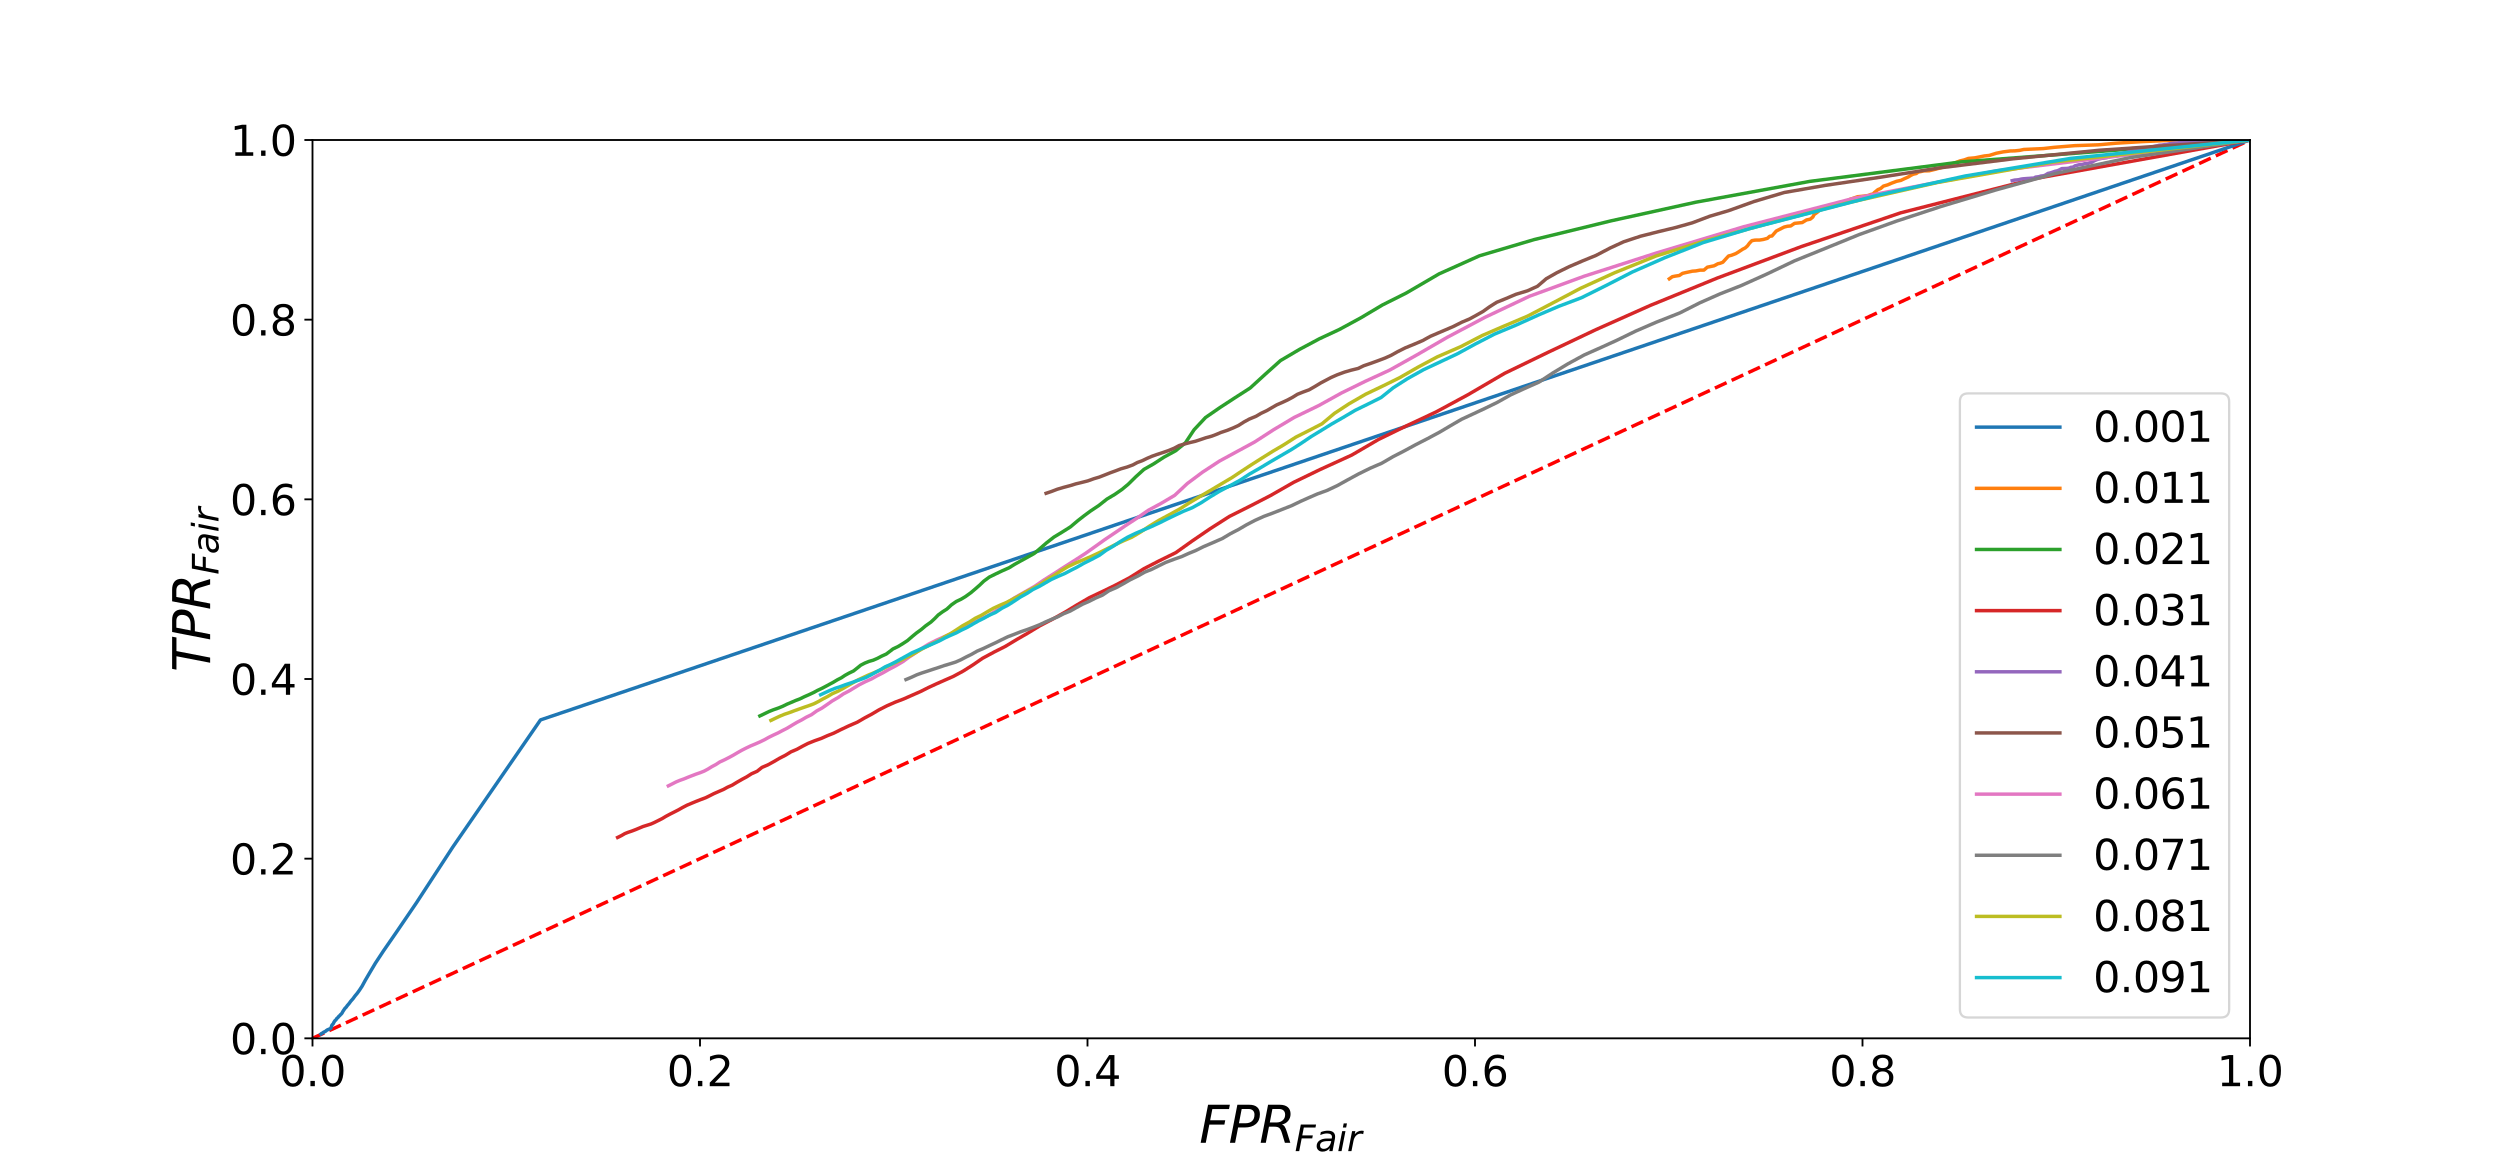 <?xml version="1.0" encoding="utf-8" standalone="no"?>
<!DOCTYPE svg PUBLIC "-//W3C//DTD SVG 1.1//EN"
  "http://www.w3.org/Graphics/SVG/1.1/DTD/svg11.dtd">
<svg height="504pt" version="1.1" viewBox="0 0 1080 504" width="1080pt" xmlns="http://www.w3.org/2000/svg" xmlns:xlink="http://www.w3.org/1999/xlink">
 <defs>
  <style type="text/css">*{stroke-linecap:butt;stroke-linejoin:round;}</style>
 </defs>
 <g id="figure_1">
  <g id="patch_1">
   <path d="M 0 504 
L 1080 504 
L 1080 0 
L 0 0 
z
" style="fill:#ffffff;"/>
  </g>
  <g id="axes_1">
   <g id="patch_2">
    <path d="M 135 448.56 
L 972 448.56 
L 972 60.48 
L 135 60.48 
z
" style="fill:#ffffff;"/>
   </g>
   <g id="matplotlib.axis_1">
    <g id="xtick_1">
     <g id="line2d_1">
      <defs>
       <path d="M 0 0 
L 0 3.5 
" id="m87bf401ac6" style="stroke:#000000;stroke-width:0.8;"/>
      </defs>
      <g>
       <use style="stroke:#000000;stroke-width:0.8;" x="135" xlink:href="#m87bf401ac6" y="448.56"/>
      </g>
     </g>
     <g id="text_1">
      <!-- 0.0 -->
      <g transform="translate(120.687 469.237)scale(0.18 -0.18)">
       <defs>
        <path d="M 2034 4250 
Q 1547 4250 1301 3770 
Q 1056 3291 1056 2328 
Q 1056 1369 1301 889 
Q 1547 409 2034 409 
Q 2525 409 2770 889 
Q 3016 1369 3016 2328 
Q 3016 3291 2770 3770 
Q 2525 4250 2034 4250 
z
M 2034 4750 
Q 2819 4750 3233 4129 
Q 3647 3509 3647 2328 
Q 3647 1150 3233 529 
Q 2819 -91 2034 -91 
Q 1250 -91 836 529 
Q 422 1150 422 2328 
Q 422 3509 836 4129 
Q 1250 4750 2034 4750 
z
" id="DejaVuSans-30" transform="scale(0.016)"/>
        <path d="M 684 794 
L 1344 794 
L 1344 0 
L 684 0 
L 684 794 
z
" id="DejaVuSans-2e" transform="scale(0.016)"/>
       </defs>
       <use xlink:href="#DejaVuSans-30"/>
       <use x="63.623" xlink:href="#DejaVuSans-2e"/>
       <use x="95.41" xlink:href="#DejaVuSans-30"/>
      </g>
     </g>
    </g>
    <g id="xtick_2">
     <g id="line2d_2">
      <g>
       <use style="stroke:#000000;stroke-width:0.8;" x="302.4" xlink:href="#m87bf401ac6" y="448.56"/>
      </g>
     </g>
     <g id="text_2">
      <!-- 0.2 -->
      <g transform="translate(288.087 469.237)scale(0.18 -0.18)">
       <defs>
        <path d="M 1228 531 
L 3431 531 
L 3431 0 
L 469 0 
L 469 531 
Q 828 903 1448 1529 
Q 2069 2156 2228 2338 
Q 2531 2678 2651 2914 
Q 2772 3150 2772 3378 
Q 2772 3750 2511 3984 
Q 2250 4219 1831 4219 
Q 1534 4219 1204 4116 
Q 875 4013 500 3803 
L 500 4441 
Q 881 4594 1212 4672 
Q 1544 4750 1819 4750 
Q 2544 4750 2975 4387 
Q 3406 4025 3406 3419 
Q 3406 3131 3298 2873 
Q 3191 2616 2906 2266 
Q 2828 2175 2409 1742 
Q 1991 1309 1228 531 
z
" id="DejaVuSans-32" transform="scale(0.016)"/>
       </defs>
       <use xlink:href="#DejaVuSans-30"/>
       <use x="63.623" xlink:href="#DejaVuSans-2e"/>
       <use x="95.41" xlink:href="#DejaVuSans-32"/>
      </g>
     </g>
    </g>
    <g id="xtick_3">
     <g id="line2d_3">
      <g>
       <use style="stroke:#000000;stroke-width:0.8;" x="469.8" xlink:href="#m87bf401ac6" y="448.56"/>
      </g>
     </g>
     <g id="text_3">
      <!-- 0.4 -->
      <g transform="translate(455.487 469.237)scale(0.18 -0.18)">
       <defs>
        <path d="M 2419 4116 
L 825 1625 
L 2419 1625 
L 2419 4116 
z
M 2253 4666 
L 3047 4666 
L 3047 1625 
L 3713 1625 
L 3713 1100 
L 3047 1100 
L 3047 0 
L 2419 0 
L 2419 1100 
L 313 1100 
L 313 1709 
L 2253 4666 
z
" id="DejaVuSans-34" transform="scale(0.016)"/>
       </defs>
       <use xlink:href="#DejaVuSans-30"/>
       <use x="63.623" xlink:href="#DejaVuSans-2e"/>
       <use x="95.41" xlink:href="#DejaVuSans-34"/>
      </g>
     </g>
    </g>
    <g id="xtick_4">
     <g id="line2d_4">
      <g>
       <use style="stroke:#000000;stroke-width:0.8;" x="637.2" xlink:href="#m87bf401ac6" y="448.56"/>
      </g>
     </g>
     <g id="text_4">
      <!-- 0.6 -->
      <g transform="translate(622.887 469.237)scale(0.18 -0.18)">
       <defs>
        <path d="M 2113 2584 
Q 1688 2584 1439 2293 
Q 1191 2003 1191 1497 
Q 1191 994 1439 701 
Q 1688 409 2113 409 
Q 2538 409 2786 701 
Q 3034 994 3034 1497 
Q 3034 2003 2786 2293 
Q 2538 2584 2113 2584 
z
M 3366 4563 
L 3366 3988 
Q 3128 4100 2886 4159 
Q 2644 4219 2406 4219 
Q 1781 4219 1451 3797 
Q 1122 3375 1075 2522 
Q 1259 2794 1537 2939 
Q 1816 3084 2150 3084 
Q 2853 3084 3261 2657 
Q 3669 2231 3669 1497 
Q 3669 778 3244 343 
Q 2819 -91 2113 -91 
Q 1303 -91 875 529 
Q 447 1150 447 2328 
Q 447 3434 972 4092 
Q 1497 4750 2381 4750 
Q 2619 4750 2861 4703 
Q 3103 4656 3366 4563 
z
" id="DejaVuSans-36" transform="scale(0.016)"/>
       </defs>
       <use xlink:href="#DejaVuSans-30"/>
       <use x="63.623" xlink:href="#DejaVuSans-2e"/>
       <use x="95.41" xlink:href="#DejaVuSans-36"/>
      </g>
     </g>
    </g>
    <g id="xtick_5">
     <g id="line2d_5">
      <g>
       <use style="stroke:#000000;stroke-width:0.8;" x="804.6" xlink:href="#m87bf401ac6" y="448.56"/>
      </g>
     </g>
     <g id="text_5">
      <!-- 0.8 -->
      <g transform="translate(790.287 469.237)scale(0.18 -0.18)">
       <defs>
        <path d="M 2034 2216 
Q 1584 2216 1326 1975 
Q 1069 1734 1069 1313 
Q 1069 891 1326 650 
Q 1584 409 2034 409 
Q 2484 409 2743 651 
Q 3003 894 3003 1313 
Q 3003 1734 2745 1975 
Q 2488 2216 2034 2216 
z
M 1403 2484 
Q 997 2584 770 2862 
Q 544 3141 544 3541 
Q 544 4100 942 4425 
Q 1341 4750 2034 4750 
Q 2731 4750 3128 4425 
Q 3525 4100 3525 3541 
Q 3525 3141 3298 2862 
Q 3072 2584 2669 2484 
Q 3125 2378 3379 2068 
Q 3634 1759 3634 1313 
Q 3634 634 3220 271 
Q 2806 -91 2034 -91 
Q 1263 -91 848 271 
Q 434 634 434 1313 
Q 434 1759 690 2068 
Q 947 2378 1403 2484 
z
M 1172 3481 
Q 1172 3119 1398 2916 
Q 1625 2713 2034 2713 
Q 2441 2713 2670 2916 
Q 2900 3119 2900 3481 
Q 2900 3844 2670 4047 
Q 2441 4250 2034 4250 
Q 1625 4250 1398 4047 
Q 1172 3844 1172 3481 
z
" id="DejaVuSans-38" transform="scale(0.016)"/>
       </defs>
       <use xlink:href="#DejaVuSans-30"/>
       <use x="63.623" xlink:href="#DejaVuSans-2e"/>
       <use x="95.41" xlink:href="#DejaVuSans-38"/>
      </g>
     </g>
    </g>
    <g id="xtick_6">
     <g id="line2d_6">
      <g>
       <use style="stroke:#000000;stroke-width:0.8;" x="972" xlink:href="#m87bf401ac6" y="448.56"/>
      </g>
     </g>
     <g id="text_6">
      <!-- 1.0 -->
      <g transform="translate(957.687 469.237)scale(0.18 -0.18)">
       <defs>
        <path d="M 794 531 
L 1825 531 
L 1825 4091 
L 703 3866 
L 703 4441 
L 1819 4666 
L 2450 4666 
L 2450 531 
L 3481 531 
L 3481 0 
L 794 0 
L 794 531 
z
" id="DejaVuSans-31" transform="scale(0.016)"/>
       </defs>
       <use xlink:href="#DejaVuSans-31"/>
       <use x="63.623" xlink:href="#DejaVuSans-2e"/>
       <use x="95.41" xlink:href="#DejaVuSans-30"/>
      </g>
     </g>
    </g>
    <g id="text_7">
     <!-- $FPR_{Fair}$ -->
     <g transform="translate(518.08 493.697)scale(0.22 -0.22)">
      <defs>
       <path d="M 1081 4666 
L 3756 4666 
L 3653 4134 
L 1606 4134 
L 1338 2759 
L 3188 2759 
L 3084 2228 
L 1234 2228 
L 800 0 
L 172 0 
L 1081 4666 
z
" id="DejaVuSans-Oblique-46" transform="scale(0.016)"/>
       <path d="M 1081 4666 
L 2541 4666 
Q 3178 4666 3512 4369 
Q 3847 4072 3847 3500 
Q 3847 2731 3353 2303 
Q 2859 1875 1966 1875 
L 1172 1875 
L 806 0 
L 172 0 
L 1081 4666 
z
M 1613 4147 
L 1275 2394 
L 2069 2394 
Q 2606 2394 2893 2669 
Q 3181 2944 3181 3456 
Q 3181 3784 2986 3965 
Q 2791 4147 2438 4147 
L 1613 4147 
z
" id="DejaVuSans-Oblique-50" transform="scale(0.016)"/>
       <path d="M 1613 4147 
L 1294 2491 
L 2106 2491 
Q 2584 2491 2879 2755 
Q 3175 3019 3175 3444 
Q 3175 3784 2976 3965 
Q 2778 4147 2406 4147 
L 1613 4147 
z
M 2772 2241 
Q 2972 2194 3105 2009 
Q 3238 1825 3413 1275 
L 3809 0 
L 3144 0 
L 2778 1197 
Q 2638 1659 2453 1815 
Q 2269 1972 1888 1972 
L 1191 1972 
L 806 0 
L 172 0 
L 1081 4666 
L 2503 4666 
Q 3150 4666 3495 4373 
Q 3841 4081 3841 3531 
Q 3841 3044 3547 2687 
Q 3253 2331 2772 2241 
z
" id="DejaVuSans-Oblique-52" transform="scale(0.016)"/>
       <path d="M 3438 1997 
L 3047 0 
L 2472 0 
L 2578 531 
Q 2325 219 2001 64 
Q 1678 -91 1281 -91 
Q 834 -91 548 182 
Q 263 456 263 884 
Q 263 1497 752 1853 
Q 1241 2209 2100 2209 
L 2900 2209 
L 2931 2363 
Q 2938 2388 2941 2417 
Q 2944 2447 2944 2509 
Q 2944 2788 2717 2942 
Q 2491 3097 2081 3097 
Q 1800 3097 1504 3025 
Q 1209 2953 897 2809 
L 997 3341 
Q 1322 3463 1633 3523 
Q 1944 3584 2234 3584 
Q 2853 3584 3176 3315 
Q 3500 3047 3500 2534 
Q 3500 2431 3484 2292 
Q 3469 2153 3438 1997 
z
M 2816 1759 
L 2241 1759 
Q 1534 1759 1195 1570 
Q 856 1381 856 984 
Q 856 709 1029 553 
Q 1203 397 1509 397 
Q 1978 397 2328 733 
Q 2678 1069 2791 1631 
L 2816 1759 
z
" id="DejaVuSans-Oblique-61" transform="scale(0.016)"/>
       <path d="M 1172 4863 
L 1747 4863 
L 1606 4134 
L 1031 4134 
L 1172 4863 
z
M 909 3500 
L 1484 3500 
L 800 0 
L 225 0 
L 909 3500 
z
" id="DejaVuSans-Oblique-69" transform="scale(0.016)"/>
       <path d="M 2853 2969 
Q 2766 3016 2653 3041 
Q 2541 3066 2413 3066 
Q 1953 3066 1609 2717 
Q 1266 2369 1153 1784 
L 800 0 
L 225 0 
L 909 3500 
L 1484 3500 
L 1375 2956 
Q 1603 3259 1920 3421 
Q 2238 3584 2597 3584 
Q 2691 3584 2781 3573 
Q 2872 3563 2963 3538 
L 2853 2969 
z
" id="DejaVuSans-Oblique-72" transform="scale(0.016)"/>
      </defs>
      <use transform="translate(0 0.094)" xlink:href="#DejaVuSans-Oblique-46"/>
      <use transform="translate(57.52 0.094)" xlink:href="#DejaVuSans-Oblique-50"/>
      <use transform="translate(117.822 0.094)" xlink:href="#DejaVuSans-Oblique-52"/>
      <use transform="translate(187.305 -16.312)scale(0.7)" xlink:href="#DejaVuSans-Oblique-46"/>
      <use transform="translate(227.568 -16.312)scale(0.7)" xlink:href="#DejaVuSans-Oblique-61"/>
      <use transform="translate(270.464 -16.312)scale(0.7)" xlink:href="#DejaVuSans-Oblique-69"/>
      <use transform="translate(289.912 -16.312)scale(0.7)" xlink:href="#DejaVuSans-Oblique-72"/>
     </g>
    </g>
   </g>
   <g id="matplotlib.axis_2">
    <g id="ytick_1">
     <g id="line2d_7">
      <defs>
       <path d="M 0 0 
L -3.5 0 
" id="m658f02d6dd" style="stroke:#000000;stroke-width:0.8;"/>
      </defs>
      <g>
       <use style="stroke:#000000;stroke-width:0.8;" x="135" xlink:href="#m658f02d6dd" y="448.56"/>
      </g>
     </g>
     <g id="text_8">
      <!-- 0.0 -->
      <g transform="translate(99.374 455.399)scale(0.18 -0.18)">
       <use xlink:href="#DejaVuSans-30"/>
       <use x="63.623" xlink:href="#DejaVuSans-2e"/>
       <use x="95.41" xlink:href="#DejaVuSans-30"/>
      </g>
     </g>
    </g>
    <g id="ytick_2">
     <g id="line2d_8">
      <g>
       <use style="stroke:#000000;stroke-width:0.8;" x="135" xlink:href="#m658f02d6dd" y="370.944"/>
      </g>
     </g>
     <g id="text_9">
      <!-- 0.2 -->
      <g transform="translate(99.374 377.783)scale(0.18 -0.18)">
       <use xlink:href="#DejaVuSans-30"/>
       <use x="63.623" xlink:href="#DejaVuSans-2e"/>
       <use x="95.41" xlink:href="#DejaVuSans-32"/>
      </g>
     </g>
    </g>
    <g id="ytick_3">
     <g id="line2d_9">
      <g>
       <use style="stroke:#000000;stroke-width:0.8;" x="135" xlink:href="#m658f02d6dd" y="293.328"/>
      </g>
     </g>
     <g id="text_10">
      <!-- 0.4 -->
      <g transform="translate(99.374 300.167)scale(0.18 -0.18)">
       <use xlink:href="#DejaVuSans-30"/>
       <use x="63.623" xlink:href="#DejaVuSans-2e"/>
       <use x="95.41" xlink:href="#DejaVuSans-34"/>
      </g>
     </g>
    </g>
    <g id="ytick_4">
     <g id="line2d_10">
      <g>
       <use style="stroke:#000000;stroke-width:0.8;" x="135" xlink:href="#m658f02d6dd" y="215.712"/>
      </g>
     </g>
     <g id="text_11">
      <!-- 0.6 -->
      <g transform="translate(99.374 222.551)scale(0.18 -0.18)">
       <use xlink:href="#DejaVuSans-30"/>
       <use x="63.623" xlink:href="#DejaVuSans-2e"/>
       <use x="95.41" xlink:href="#DejaVuSans-36"/>
      </g>
     </g>
    </g>
    <g id="ytick_5">
     <g id="line2d_11">
      <g>
       <use style="stroke:#000000;stroke-width:0.8;" x="135" xlink:href="#m658f02d6dd" y="138.096"/>
      </g>
     </g>
     <g id="text_12">
      <!-- 0.8 -->
      <g transform="translate(99.374 144.935)scale(0.18 -0.18)">
       <use xlink:href="#DejaVuSans-30"/>
       <use x="63.623" xlink:href="#DejaVuSans-2e"/>
       <use x="95.41" xlink:href="#DejaVuSans-38"/>
      </g>
     </g>
    </g>
    <g id="ytick_6">
     <g id="line2d_12">
      <g>
       <use style="stroke:#000000;stroke-width:0.8;" x="135" xlink:href="#m658f02d6dd" y="60.48"/>
      </g>
     </g>
     <g id="text_13">
      <!-- 1.0 -->
      <g transform="translate(99.374 67.319)scale(0.18 -0.18)">
       <use xlink:href="#DejaVuSans-31"/>
       <use x="63.623" xlink:href="#DejaVuSans-2e"/>
       <use x="95.41" xlink:href="#DejaVuSans-30"/>
      </g>
     </g>
    </g>
    <g id="text_14">
     <!-- $TPR_{Fair}$ -->
     <g transform="translate(90.799 290.27)rotate(-90)scale(0.22 -0.22)">
      <defs>
       <path d="M 378 4666 
L 4325 4666 
L 4225 4134 
L 2559 4134 
L 1759 0 
L 1125 0 
L 1925 4134 
L 275 4134 
L 378 4666 
z
" id="DejaVuSans-Oblique-54" transform="scale(0.016)"/>
      </defs>
      <use transform="translate(0 0.094)" xlink:href="#DejaVuSans-Oblique-54"/>
      <use transform="translate(61.084 0.094)" xlink:href="#DejaVuSans-Oblique-50"/>
      <use transform="translate(121.387 0.094)" xlink:href="#DejaVuSans-Oblique-52"/>
      <use transform="translate(190.869 -16.312)scale(0.7)" xlink:href="#DejaVuSans-Oblique-46"/>
      <use transform="translate(231.133 -16.312)scale(0.7)" xlink:href="#DejaVuSans-Oblique-61"/>
      <use transform="translate(274.028 -16.312)scale(0.7)" xlink:href="#DejaVuSans-Oblique-69"/>
      <use transform="translate(293.477 -16.312)scale(0.7)" xlink:href="#DejaVuSans-Oblique-72"/>
     </g>
    </g>
   </g>
   <g id="line2d_13">
    <path clip-path="url(#pf77ae7b3b2)" d="M 135 448.56 
L 972 60.48 
" style="fill:none;stroke:#ff0000;stroke-dasharray:5.55,2.4;stroke-dashoffset:0;stroke-width:1.5;"/>
   </g>
   <g id="line2d_14">
    <path clip-path="url(#pf77ae7b3b2)" d="M 972 60.48 
L 233.491 311.004 
L 195.55 366.007 
L 179.856 390.074 
L 171.102 402.917 
L 165.703 410.722 
L 162.173 416.083 
L 159.796 420.086 
L 157.792 423.51 
L 156.409 426.054 
L 155.257 427.805 
L 154.283 429.146 
L 153.356 430.249 
L 152.466 431.476 
L 151.539 432.514 
L 150.767 433.572 
L 150.011 434.436 
L 149.571 435.075 
L 149.004 435.629 
L 148.508 436.362 
L 148.114 436.963 
L 147.747 437.652 
L 147.452 438.032 
L 147.053 438.37 
L 146.77 438.753 
L 146.371 439.046 
L 146.141 439.392 
L 145.821 439.724 
L 145.478 439.995 
L 145.276 440.346 
L 145.057 440.638 
L 144.672 440.957 
L 144.39 441.401 
L 144.212 441.68 
L 144.035 442.099 
L 143.819 442.437 
L 143.526 442.686 
L 143.328 443.007 
L 143.228 443.354 
L 143.092 443.76 
L 142.953 444.133 
L 142.791 444.307 
L 142.634 444.362 
L 142.519 444.46 
L 142.4 444.511 
L 142.254 444.562 
L 142.113 444.611 
L 142.005 444.661 
L 141.871 444.717 
L 141.71 444.781 
L 141.585 444.834 
L 141.465 444.893 
L 141.272 444.982 
L 141.211 445.059 
L 141.162 445.1 
L 141.057 445.134 
L 141.014 445.169 
L 140.967 445.203 
L 140.889 445.27 
L 140.85 445.336 
L 140.778 445.407 
L 140.707 445.44 
L 140.671 445.479 
L 140.565 445.549 
L 140.471 445.588 
L 140.405 445.627 
L 140.337 445.657 
L 140.298 445.695 
L 140.203 445.72 
L 140.111 445.747 
L 140.083 445.77 
L 140.049 445.826 
L 140.021 445.854 
L 139.96 445.879 
L 139.846 445.905 
L 139.814 445.928 
L 139.759 445.949 
L 139.708 445.971 
L 139.65 446.018 
L 139.598 446.037 
L 139.541 446.105 
L 139.488 446.123 
L 139.464 446.167 
L 139.441 446.212 
L 139.419 446.234 
L 139.342 446.28 
L 139.241 446.325 
L 139.137 446.369 
L 139.118 446.389 
L 139.099 446.408 
L 139.051 446.425 
L 139.031 446.463 
L 139.011 446.497 
L 138.912 446.532 
L 138.843 446.564 
L 138.796 446.597 
L 138.778 446.609 
L 138.705 446.642 
L 138.688 446.653 
L 138.644 446.687 
L 138.628 446.701 
" style="fill:none;stroke:#1f77b4;stroke-linecap:square;stroke-width:1.5;"/>
   </g>
   <g id="line2d_15">
    <path clip-path="url(#pf77ae7b3b2)" d="M 972 60.48 
L 940.618 60.48 
L 925.758 61.164 
L 914.157 61.86 
L 906.484 62.56 
L 896.221 62.922 
L 887.388 63.647 
L 882.647 64.189 
L 874.29 64.567 
L 872.493 64.957 
L 870.413 65.171 
L 868.527 65.215 
L 865.376 65.61 
L 862.432 66.192 
L 859.358 67.149 
L 857.246 67.37 
L 853.167 68.181 
L 850.344 68.439 
L 848.605 69.066 
L 846.688 69.523 
L 844.553 70.356 
L 843.12 70.826 
L 842.324 71.26 
L 840.275 71.888 
L 838.924 72.336 
L 835.942 73.152 
L 833.353 73.787 
L 830.911 73.835 
L 830.002 74.076 
L 828.712 74.333 
L 827.818 74.973 
L 826.533 75.251 
L 825.494 75.759 
L 824.368 76.454 
L 822.708 77.192 
L 821.166 77.931 
L 819.351 78.311 
L 817.267 79.091 
L 815.45 79.873 
L 813.621 80.404 
L 812.46 81.422 
L 811.25 81.931 
L 809.703 83.205 
L 809.14 83.861 
L 808.314 83.967 
L 807.161 84.446 
L 805.137 84.735 
L 802.491 84.983 
L 800.517 85.674 
L 799.129 86.131 
L 797.728 87.015 
L 796.153 87.648 
L 793.933 88.153 
L 791.23 88.898 
L 788.548 89.752 
L 787.065 90.23 
L 785.906 90.948 
L 784.926 91.82 
L 783.711 92.654 
L 783.13 93.782 
L 782.022 94.67 
L 780.412 95.011 
L 778.553 96.145 
L 775.232 96.492 
L 773.585 97.61 
L 772.177 97.739 
L 770.726 98.094 
L 768.583 99.175 
L 767.34 99.811 
L 766.23 101.09 
L 765.483 101.945 
L 764.505 102.068 
L 763.516 102.962 
L 761.747 103.447 
L 760.117 103.702 
L 758.166 103.728 
L 756.816 103.96 
L 755.778 105.036 
L 754.895 106.245 
L 753.913 107.114 
L 752.771 107.688 
L 750.984 108.874 
L 749.822 109.569 
L 747.942 110.293 
L 746.729 110.585 
L 745.59 111.823 
L 744.263 113.285 
L 743.04 113.746 
L 742.138 113.936 
L 740.475 114.83 
L 737.56 115.423 
L 736.103 116.68 
L 734.346 116.713 
L 732.568 117.046 
L 731.117 117.148 
L 728.256 117.757 
L 726.825 118.095 
L 725.482 119.009 
L 723.72 119.28 
L 722.453 119.531 
L 721.142 120.458 
" style="fill:none;stroke:#ff7f0e;stroke-linecap:square;stroke-width:1.5;"/>
   </g>
   <g id="line2d_16">
    <path clip-path="url(#pf77ae7b3b2)" d="M 972 60.48 
L 847.463 69.917 
L 781.897 78.346 
L 732.547 87.356 
L 696.095 95.376 
L 662.69 103.515 
L 639.158 110.493 
L 621.711 118.298 
L 607.488 126.594 
L 597.236 131.729 
L 587.75 137.37 
L 578.604 142.33 
L 569.966 146.356 
L 561.392 150.931 
L 553.176 155.767 
L 546.791 161.483 
L 540.073 167.617 
L 533.602 171.767 
L 527.004 176.07 
L 520.792 180.361 
L 515.842 185.648 
L 512.086 191.31 
L 507.866 194.741 
L 502.853 197.483 
L 498.328 200.425 
L 494.166 202.788 
L 490.629 206.001 
L 487.407 209.177 
L 484.681 211.442 
L 481.64 213.547 
L 478.185 215.603 
L 474.626 218.421 
L 471.128 220.742 
L 468.395 222.762 
L 465.642 224.907 
L 462.41 227.627 
L 458.804 229.9 
L 455.277 232.034 
L 452.022 234.572 
L 449.104 237.12 
L 446.8 239.093 
L 443.825 240.758 
L 440.898 242.354 
L 438.3 243.809 
L 435.888 245.298 
L 433.057 246.549 
L 430.29 247.86 
L 427.373 249.302 
L 424.968 251.08 
L 423.135 252.842 
L 421.361 254.394 
L 419.397 256.053 
L 417.081 257.724 
L 415.172 258.866 
L 413.109 259.838 
L 411.06 261.262 
L 409.054 263.116 
L 407.262 264.245 
L 405.34 265.642 
L 403.807 267.211 
L 402.169 268.727 
L 399.882 270.355 
L 398.014 271.928 
L 395.862 273.49 
L 394.093 274.951 
L 392.028 276.734 
L 390.271 277.886 
L 388.143 279.195 
L 385.739 280.357 
L 384.048 281.662 
L 382.861 282.553 
L 380.89 283.443 
L 379.073 284.401 
L 377.237 285.197 
L 375.459 285.706 
L 373.607 286.446 
L 371.81 287.382 
L 370.345 288.576 
L 368.716 289.859 
L 366.758 290.795 
L 365.006 291.767 
L 363.47 292.802 
L 361.748 293.674 
L 359.809 294.839 
L 358.411 295.576 
L 356.642 296.537 
L 354.884 297.457 
L 353.181 298.245 
L 351.511 299.151 
L 349.78 299.968 
L 347.467 300.989 
L 345.601 301.903 
L 343.756 302.599 
L 341.73 303.466 
L 339.988 304.202 
L 338.138 305.11 
L 336.416 305.819 
L 334.042 306.646 
L 332.164 307.401 
L 330.043 308.432 
L 328.259 309.28 
" style="fill:none;stroke:#2ca02c;stroke-linecap:square;stroke-width:1.5;"/>
   </g>
   <g id="line2d_17">
    <path clip-path="url(#pf77ae7b3b2)" d="M 972 60.48 
L 879.144 77.158 
L 821.129 91.927 
L 778.193 106.519 
L 741.927 120.087 
L 712.913 131.946 
L 689.473 142.383 
L 668.623 152.262 
L 650.004 161.268 
L 634.092 170.558 
L 620.37 177.962 
L 607.658 183.922 
L 595.481 189.87 
L 583.958 196.59 
L 570.312 202.819 
L 558.845 208.37 
L 548.767 214.124 
L 540.379 218.447 
L 531.101 223.096 
L 522.846 228.363 
L 515.002 233.718 
L 507.951 238.74 
L 500.653 242.333 
L 494.242 245.629 
L 487.869 249.636 
L 482.016 252.709 
L 476.619 255.351 
L 470.645 258.178 
L 465.28 261.303 
L 460.24 264.367 
L 454.689 267.49 
L 449.157 270.378 
L 443.998 273.524 
L 439.302 276.227 
L 434.222 279.285 
L 429.373 281.725 
L 424.407 284.407 
L 420.332 287.22 
L 416.133 289.881 
L 411.883 292.182 
L 408.089 293.85 
L 404.551 295.412 
L 401.095 297.008 
L 397.7 298.718 
L 393.782 300.445 
L 390.295 301.981 
L 386.818 303.295 
L 383.191 304.894 
L 379.698 306.667 
L 376.608 308.502 
L 373.597 310.101 
L 370.361 311.981 
L 366.618 313.604 
L 363.215 315.208 
L 360.197 316.716 
L 357.42 317.821 
L 354.828 318.981 
L 351.922 320.004 
L 349.022 321.173 
L 346.617 322.409 
L 344.305 323.681 
L 341.704 324.789 
L 339.366 326.229 
L 336.685 327.609 
L 334.238 329.045 
L 331.675 330.448 
L 329.173 331.516 
L 327.071 333.198 
L 324.684 334.252 
L 322.57 335.598 
L 320.533 336.685 
L 318.201 338.027 
L 316.33 339.174 
L 314.278 340.082 
L 312.482 341.071 
L 310.433 341.95 
L 308.39 342.85 
L 306.598 343.76 
L 304.807 344.637 
L 302.693 345.422 
L 300.658 346.225 
L 298.6 347.08 
L 296.781 347.85 
L 294.82 348.872 
L 293.1 349.853 
L 291.33 350.761 
L 289.475 351.691 
L 287.648 352.667 
L 286.036 353.641 
L 284.386 354.464 
L 282.687 355.315 
L 281.211 355.971 
L 279.6 356.487 
L 277.779 357.057 
L 276.368 357.647 
L 274.657 358.364 
L 272.966 359.012 
L 271.284 359.577 
L 269.927 360.12 
L 268.477 360.966 
L 266.812 361.783 
" style="fill:none;stroke:#d62728;stroke-linecap:square;stroke-width:1.5;"/>
   </g>
   <g id="line2d_18">
    <path clip-path="url(#pf77ae7b3b2)" d="M 972 60.48 
L 962.733 60.48 
L 958.16 60.676 
L 954.466 60.874 
L 951.931 61.075 
L 948.526 61.177 
L 945.671 61.381 
L 944.062 61.536 
L 941.318 61.643 
L 940.784 61.751 
L 940.042 61.81 
L 939.378 61.82 
L 938.285 61.932 
L 937.261 62.1 
L 936.12 62.376 
L 935.341 62.446 
L 933.865 62.677 
L 932.766 62.748 
L 932.165 62.928 
L 931.445 63.056 
L 930.472 63.297 
L 929.865 63.43 
L 929.489 63.555 
L 928.641 63.738 
L 928.006 63.866 
L 926.885 64.103 
L 925.895 64.284 
L 924.944 64.299 
L 924.439 64.37 
L 923.969 64.443 
L 923.532 64.63 
L 923.075 64.704 
L 922.601 64.84 
L 922.069 65.033 
L 921.397 65.231 
L 920.752 65.43 
L 919.987 65.516 
L 919.118 65.721 
L 918.282 65.937 
L 917.496 66.033 
L 917.021 66.301 
L 916.542 66.435 
L 915.874 66.807 
L 915.501 67.004 
L 915.105 67.024 
L 914.598 67.162 
L 913.891 67.182 
L 912.871 67.256 
L 912.16 67.459 
L 911.608 67.6 
L 910.958 67.864 
L 910.172 68.067 
L 909.247 68.213 
L 907.964 68.415 
L 906.799 68.678 
L 906.184 68.822 
L 905.584 69.09 
L 904.942 69.356 
L 904.434 69.619 
L 903.985 69.948 
L 903.366 70.222 
L 902.704 70.315 
L 901.986 70.649 
L 900.472 70.743 
L 899.506 71.077 
L 898.842 71.112 
L 898.064 71.196 
L 897.024 71.489 
L 896.381 71.645 
L 895.869 72.012 
L 895.298 72.24 
L 894.626 72.276 
L 894.047 72.557 
L 893.388 72.701 
L 892.489 72.779 
L 891.461 72.8 
L 890.667 72.84 
L 890.045 73.19 
L 889.345 73.544 
L 888.588 73.826 
L 887.805 73.985 
L 886.815 74.338 
L 886.144 74.565 
L 885.333 74.802 
L 884.753 74.898 
L 884.099 75.314 
L 883.262 75.8 
L 882.376 75.976 
L 881.729 76.036 
L 880.757 76.33 
L 879.348 76.512 
L 878.65 76.932 
L 877.794 76.955 
L 876.553 77.061 
L 875.671 77.113 
L 874.039 77.24 
L 873.152 77.359 
L 872.187 77.604 
L 871.355 77.713 
L 870.355 77.79 
L 869.272 78.051 
" style="fill:none;stroke:#9467bd;stroke-linecap:square;stroke-width:1.5;"/>
   </g>
   <g id="line2d_19">
    <path clip-path="url(#pf77ae7b3b2)" d="M 972 60.48 
L 907.146 64.879 
L 869.665 68.604 
L 837.595 72.571 
L 812.537 76.527 
L 788.654 80.06 
L 770.845 83.147 
L 757.741 87.055 
L 746.75 91.003 
L 738.626 93.409 
L 731.003 96.283 
L 723.87 98.288 
L 716.455 100.078 
L 708.631 102.065 
L 701.429 104.448 
L 695.608 107.125 
L 689.535 110.309 
L 683.695 112.702 
L 677.943 115.163 
L 672.656 117.757 
L 667.99 120.395 
L 664.205 123.658 
L 659.861 125.632 
L 654.862 127.146 
L 650.468 129.012 
L 646.562 130.592 
L 643.468 132.547 
L 640.625 134.576 
L 637.611 136.275 
L 634.869 137.778 
L 631.531 139.18 
L 627.865 141.031 
L 624.396 142.527 
L 621.207 143.88 
L 617.926 145.291 
L 614.538 147.153 
L 610.73 148.781 
L 607.151 150.241 
L 603.81 151.909 
L 600.995 153.486 
L 598.327 154.686 
L 595.149 155.882 
L 592.101 156.99 
L 589.11 158.01 
L 586.696 159.178 
L 583.659 159.924 
L 580.871 160.736 
L 577.663 161.918 
L 575.017 163.084 
L 572.727 164.292 
L 570.571 165.427 
L 568.176 166.88 
L 565.541 168.399 
L 562.933 169.354 
L 560.488 170.334 
L 558.472 171.589 
L 556.218 172.798 
L 553.861 173.892 
L 551.557 174.897 
L 549.581 176.032 
L 547.301 177.367 
L 544.778 178.554 
L 542.68 179.795 
L 539.59 181.089 
L 537.395 182.296 
L 535.046 183.795 
L 532.8 184.833 
L 530.092 185.934 
L 527.419 186.827 
L 525.411 187.679 
L 523.451 188.423 
L 521.027 189.082 
L 518.646 189.889 
L 516.405 190.633 
L 513.976 191.206 
L 511.714 191.803 
L 509.413 192.462 
L 507.247 193.627 
L 504.774 194.654 
L 502.342 195.499 
L 499.844 196.319 
L 497.609 197.116 
L 495.584 197.992 
L 493.392 199.046 
L 491.34 199.8 
L 489.38 200.853 
L 486.895 201.768 
L 484.198 202.54 
L 481.967 203.392 
L 479.679 204.225 
L 477.186 205.214 
L 474.861 206.118 
L 472.539 206.808 
L 469.898 207.757 
L 467.464 208.375 
L 464.752 209.034 
L 462.405 209.764 
L 459.316 210.587 
L 456.72 211.362 
L 454.247 212.312 
L 451.919 213.097 
" style="fill:none;stroke:#8c564b;stroke-linecap:square;stroke-width:1.5;"/>
   </g>
   <g id="line2d_20">
    <path clip-path="url(#pf77ae7b3b2)" d="M 972 60.48 
L 862.77 73.777 
L 800.63 85.718 
L 753.337 97.934 
L 715.74 109.239 
L 684.383 119.32 
L 660.671 127.998 
L 641.489 137.088 
L 625.116 145.775 
L 612.087 153.318 
L 600.367 159.867 
L 589.678 164.785 
L 579.605 169.718 
L 569.627 175.237 
L 559.069 180.344 
L 550.195 185.641 
L 541.978 190.954 
L 534.685 194.905 
L 526.825 199.179 
L 519.48 203.982 
L 512.936 208.868 
L 507.464 213.983 
L 501.539 217.489 
L 496.063 220.447 
L 490.801 224.081 
L 486.054 227.177 
L 481.725 230.117 
L 477.257 233.125 
L 472.917 236.237 
L 468.873 239.1 
L 464.222 242.108 
L 459.586 245.05 
L 455.127 247.931 
L 451.116 250.459 
L 446.849 253.383 
L 442.617 255.792 
L 438.267 258.276 
L 434.454 260.87 
L 430.828 263.448 
L 427.282 265.715 
L 423.87 267.326 
L 420.457 268.985 
L 417.29 270.547 
L 414 272.217 
L 410.632 273.882 
L 407.381 275.305 
L 404.354 276.66 
L 401.054 278.325 
L 398.144 280.163 
L 395.429 282.098 
L 392.786 283.821 
L 390.044 285.824 
L 386.937 287.643 
L 383.94 289.22 
L 381.261 290.748 
L 378.874 291.958 
L 376.51 293.285 
L 373.91 294.452 
L 371.335 295.75 
L 369.126 297.074 
L 366.761 298.512 
L 364.332 299.775 
L 362.183 301.257 
L 359.551 302.787 
L 357.366 304.331 
L 355.077 305.904 
L 352.844 307.106 
L 350.554 308.748 
L 348.272 309.855 
L 346.277 311.033 
L 344.282 312.048 
L 342.055 313.364 
L 340.094 314.555 
L 338.003 315.619 
L 336.115 316.621 
L 334.062 317.569 
L 332.082 318.543 
L 330.316 319.535 
L 328.294 320.517 
L 326.278 321.402 
L 324.271 322.235 
L 322.289 323.18 
L 320.498 324.089 
L 318.596 325.168 
L 316.782 326.242 
L 315.038 327.191 
L 313.065 328.198 
L 310.935 329.177 
L 309.256 330.279 
L 307.531 331.188 
L 305.832 332.243 
L 304.211 333.111 
L 302.554 333.778 
L 300.62 334.445 
L 299.053 335.05 
L 297.151 335.792 
L 295.487 336.481 
L 293.606 337.15 
L 292.035 337.809 
L 290.429 338.634 
L 288.727 339.488 
" style="fill:none;stroke:#e377c2;stroke-linecap:square;stroke-width:1.5;"/>
   </g>
   <g id="line2d_21">
    <path clip-path="url(#pf77ae7b3b2)" d="M 972 60.48 
L 920.359 68.067 
L 887.791 74.968 
L 861.746 82.192 
L 838.492 89.207 
L 819.28 95.526 
L 803.196 101.321 
L 788.506 107.307 
L 775.242 112.679 
L 763.152 118.44 
L 752.373 123.289 
L 743.063 126.954 
L 734.312 130.816 
L 725.714 135.172 
L 715.439 139.219 
L 706.59 143.046 
L 698.564 146.955 
L 691.89 149.998 
L 684.386 153.34 
L 677.38 157.158 
L 670.798 161.135 
L 664.834 165.072 
L 658.226 168.008 
L 652.563 170.603 
L 646.847 173.812 
L 641.61 176.367 
L 636.685 178.68 
L 631.366 181.143 
L 626.552 183.944 
L 621.979 186.651 
L 616.658 189.505 
L 611.532 192.134 
L 606.567 194.824 
L 601.9 197.22 
L 596.903 200.118 
L 591.922 202.27 
L 586.925 204.729 
L 582.143 207.324 
L 577.664 209.81 
L 573.279 211.872 
L 569.189 213.355 
L 565.458 214.979 
L 561.891 216.566 
L 558.065 218.408 
L 553.775 220.103 
L 549.685 221.708 
L 546.001 223.073 
L 542.152 224.803 
L 538.524 226.695 
L 535.084 228.714 
L 531.599 230.519 
L 528.069 232.628 
L 523.969 234.429 
L 519.936 236.152 
L 516.504 237.856 
L 513.489 239.082 
L 510.529 240.428 
L 507.132 241.621 
L 503.576 242.969 
L 500.636 244.412 
L 497.646 245.902 
L 494.533 247.159 
L 491.647 248.795 
L 488.248 250.454 
L 485.226 252.2 
L 482.164 253.874 
L 479.128 255.173 
L 476.233 257.117 
L 473.291 258.361 
L 470.547 259.76 
L 467.765 260.976 
L 464.821 262.576 
L 462.329 263.979 
L 459.47 265.143 
L 456.989 266.43 
L 454.203 267.593 
L 451.539 268.733 
L 449.13 269.878 
L 446.444 270.955 
L 443.756 271.968 
L 440.902 272.937 
L 438.028 274.076 
L 435.401 275.066 
L 432.761 276.334 
L 430.175 277.623 
L 427.651 278.799 
L 425.003 280.061 
L 422.094 281.303 
L 419.757 282.645 
L 417.389 283.806 
L 415.001 285.059 
L 412.878 285.995 
L 410.572 286.723 
L 407.897 287.521 
L 405.783 288.249 
L 403.116 289.118 
L 400.67 289.935 
L 398.22 290.724 
L 396.05 291.514 
L 393.845 292.536 
L 391.385 293.559 
" style="fill:none;stroke:#7f7f7f;stroke-linecap:square;stroke-width:1.5;"/>
   </g>
   <g id="line2d_22">
    <path clip-path="url(#pf77ae7b3b2)" d="M 972 60.48 
L 886.946 70.029 
L 836.93 78.847 
L 797.47 87.797 
L 764.617 96.369 
L 736.752 103.944 
L 715.36 110.608 
L 697.641 117.767 
L 682.716 124.582 
L 670.712 130.919 
L 659.917 136.557 
L 649.938 140.782 
L 640.353 144.924 
L 630.959 149.789 
L 620.935 154.149 
L 612.442 158.688 
L 604.55 163.215 
L 597.61 166.634 
L 589.936 170.306 
L 582.822 174.411 
L 576.452 178.595 
L 571.069 183.094 
L 565.168 186.135 
L 559.787 188.848 
L 554.48 192.23 
L 549.763 195.002 
L 545.352 197.76 
L 540.791 200.648 
L 536.378 203.536 
L 532.315 206.257 
L 527.543 209.082 
L 522.64 211.998 
L 518.048 214.69 
L 513.914 217.16 
L 509.517 219.954 
L 505.143 222.359 
L 500.534 224.835 
L 496.366 227.41 
L 492.618 229.906 
L 488.896 232.099 
L 485.343 233.619 
L 481.836 235.264 
L 478.56 236.909 
L 475.16 238.618 
L 471.593 240.282 
L 468.104 241.804 
L 464.827 243.147 
L 461.343 244.796 
L 458.23 246.658 
L 455.351 248.628 
L 452.352 250.351 
L 449.462 252.402 
L 446.044 254.24 
L 442.785 255.929 
L 439.95 257.549 
L 437.421 258.888 
L 434.764 260.277 
L 431.912 261.489 
L 428.987 262.848 
L 426.567 264.259 
L 423.973 265.798 
L 421.232 267.128 
L 418.813 268.702 
L 415.835 270.327 
L 413.333 271.982 
L 410.751 273.649 
L 408.216 274.995 
L 405.571 276.766 
L 402.925 277.914 
L 400.652 279.166 
L 398.397 280.307 
L 395.874 281.752 
L 393.692 283.032 
L 391.181 284.192 
L 388.979 285.344 
L 386.503 286.381 
L 384.258 287.436 
L 382.147 288.529 
L 379.754 289.681 
L 377.451 290.678 
L 375.069 291.652 
L 372.765 292.735 
L 370.65 293.719 
L 368.436 294.971 
L 366.3 296.209 
L 364.284 297.38 
L 362.093 298.564 
L 359.557 299.673 
L 357.539 300.89 
L 355.511 301.937 
L 353.46 303.103 
L 351.535 304.067 
L 349.542 304.799 
L 347.33 305.559 
L 345.464 306.213 
L 343.171 307.038 
L 341.085 307.823 
L 338.905 308.556 
L 336.985 309.345 
L 335.026 310.264 
L 333.041 311.214 
" style="fill:none;stroke:#bcbd22;stroke-linecap:square;stroke-width:1.5;"/>
   </g>
   <g id="line2d_23">
    <path clip-path="url(#pf77ae7b3b2)" d="M 972 60.48 
L 894.459 68.418 
L 849.067 76.001 
L 812.353 84.051 
L 782.119 91.948 
L 756.013 98.717 
L 735.838 104.769 
L 719.159 111.35 
L 705.211 117.482 
L 693.709 123.389 
L 683.198 128.614 
L 673.408 132.315 
L 664.45 136.141 
L 655.212 140.328 
L 645.535 144.381 
L 637.335 148.617 
L 629.482 152.901 
L 622.596 156.127 
L 615.016 159.681 
L 608.027 163.589 
L 601.868 167.521 
L 596.622 171.733 
L 590.805 174.636 
L 585.382 177.287 
L 580.054 180.438 
L 575.319 183.152 
L 570.991 185.817 
L 566.472 188.564 
L 562.162 191.472 
L 558.04 194.117 
L 553.319 196.869 
L 548.572 199.633 
L 544.085 202.331 
L 539.954 204.686 
L 535.728 207.442 
L 531.335 209.828 
L 526.701 212.298 
L 522.579 214.786 
L 518.798 217.247 
L 515.028 219.344 
L 511.352 220.832 
L 507.758 222.515 
L 504.381 224.134 
L 500.878 225.882 
L 497.285 227.534 
L 493.842 229.005 
L 490.573 230.401 
L 487.036 232.111 
L 483.891 233.994 
L 480.905 235.972 
L 477.849 237.746 
L 474.949 239.877 
L 471.535 241.679 
L 468.184 243.36 
L 465.283 245.018 
L 462.648 246.347 
L 460.006 247.751 
L 457.08 248.994 
L 454.162 250.333 
L 451.706 251.741 
L 449.054 253.287 
L 446.229 254.662 
L 443.786 256.272 
L 440.751 257.959 
L 438.138 259.708 
L 435.474 261.402 
L 432.865 262.74 
L 430.141 264.534 
L 427.383 265.768 
L 425.034 267.074 
L 422.727 268.213 
L 420.156 269.678 
L 417.864 271.012 
L 415.312 272.219 
L 413.101 273.409 
L 410.565 274.508 
L 408.222 275.584 
L 406.04 276.746 
L 403.503 277.898 
L 401.12 278.92 
L 398.647 279.97 
L 396.181 281.059 
L 393.921 282.037 
L 391.672 283.298 
L 389.389 284.548 
L 387.23 285.752 
L 384.933 286.944 
L 382.342 288.093 
L 380.257 289.377 
L 378.122 290.495 
L 375.999 291.691 
L 373.966 292.707 
L 371.921 293.479 
L 369.59 294.273 
L 367.676 294.975 
L 365.236 295.784 
L 363.039 296.611 
L 360.74 297.355 
L 358.704 298.187 
L 356.596 299.142 
L 354.52 300.116 
" style="fill:none;stroke:#17becf;stroke-linecap:square;stroke-width:1.5;"/>
   </g>
   <g id="patch_3">
    <path d="M 135 448.56 
L 135 60.48 
" style="fill:none;stroke:#000000;stroke-linecap:square;stroke-linejoin:miter;stroke-width:0.8;"/>
   </g>
   <g id="patch_4">
    <path d="M 972 448.56 
L 972 60.48 
" style="fill:none;stroke:#000000;stroke-linecap:square;stroke-linejoin:miter;stroke-width:0.8;"/>
   </g>
   <g id="patch_5">
    <path d="M 135 448.56 
L 972 448.56 
" style="fill:none;stroke:#000000;stroke-linecap:square;stroke-linejoin:miter;stroke-width:0.8;"/>
   </g>
   <g id="patch_6">
    <path d="M 135 60.48 
L 972 60.48 
" style="fill:none;stroke:#000000;stroke-linecap:square;stroke-linejoin:miter;stroke-width:0.8;"/>
   </g>
   <g id="legend_1">
    <g id="patch_7">
     <path d="M 850.269 439.56 
L 959.4 439.56 
Q 963 439.56 963 435.96 
L 963 173.554 
Q 963 169.954 959.4 169.954 
L 850.269 169.954 
Q 846.669 169.954 846.669 173.554 
L 846.669 435.96 
Q 846.669 439.56 850.269 439.56 
z
" style="fill:#ffffff;opacity:0.8;stroke:#cccccc;stroke-linejoin:miter;"/>
    </g>
    <g id="line2d_24">
     <path d="M 853.869 184.531 
L 889.869 184.531 
" style="fill:none;stroke:#1f77b4;stroke-linecap:square;stroke-width:1.5;"/>
    </g>
    <g id="line2d_25"/>
    <g id="text_15">
     <!-- 0.001 -->
     <g transform="translate(904.269 190.831)scale(0.18 -0.18)">
      <use xlink:href="#DejaVuSans-30"/>
      <use x="63.623" xlink:href="#DejaVuSans-2e"/>
      <use x="95.41" xlink:href="#DejaVuSans-30"/>
      <use x="159.033" xlink:href="#DejaVuSans-30"/>
      <use x="222.656" xlink:href="#DejaVuSans-31"/>
     </g>
    </g>
    <g id="line2d_26">
     <path d="M 853.869 210.952 
L 889.869 210.952 
" style="fill:none;stroke:#ff7f0e;stroke-linecap:square;stroke-width:1.5;"/>
    </g>
    <g id="line2d_27"/>
    <g id="text_16">
     <!-- 0.011 -->
     <g transform="translate(904.269 217.252)scale(0.18 -0.18)">
      <use xlink:href="#DejaVuSans-30"/>
      <use x="63.623" xlink:href="#DejaVuSans-2e"/>
      <use x="95.41" xlink:href="#DejaVuSans-30"/>
      <use x="159.033" xlink:href="#DejaVuSans-31"/>
      <use x="222.656" xlink:href="#DejaVuSans-31"/>
     </g>
    </g>
    <g id="line2d_28">
     <path d="M 853.869 237.372 
L 889.869 237.372 
" style="fill:none;stroke:#2ca02c;stroke-linecap:square;stroke-width:1.5;"/>
    </g>
    <g id="line2d_29"/>
    <g id="text_17">
     <!-- 0.021 -->
     <g transform="translate(904.269 243.672)scale(0.18 -0.18)">
      <use xlink:href="#DejaVuSans-30"/>
      <use x="63.623" xlink:href="#DejaVuSans-2e"/>
      <use x="95.41" xlink:href="#DejaVuSans-30"/>
      <use x="159.033" xlink:href="#DejaVuSans-32"/>
      <use x="222.656" xlink:href="#DejaVuSans-31"/>
     </g>
    </g>
    <g id="line2d_30">
     <path d="M 853.869 263.793 
L 889.869 263.793 
" style="fill:none;stroke:#d62728;stroke-linecap:square;stroke-width:1.5;"/>
    </g>
    <g id="line2d_31"/>
    <g id="text_18">
     <!-- 0.031 -->
     <g transform="translate(904.269 270.093)scale(0.18 -0.18)">
      <defs>
       <path d="M 2597 2516 
Q 3050 2419 3304 2112 
Q 3559 1806 3559 1356 
Q 3559 666 3084 287 
Q 2609 -91 1734 -91 
Q 1441 -91 1130 -33 
Q 819 25 488 141 
L 488 750 
Q 750 597 1062 519 
Q 1375 441 1716 441 
Q 2309 441 2620 675 
Q 2931 909 2931 1356 
Q 2931 1769 2642 2001 
Q 2353 2234 1838 2234 
L 1294 2234 
L 1294 2753 
L 1863 2753 
Q 2328 2753 2575 2939 
Q 2822 3125 2822 3475 
Q 2822 3834 2567 4026 
Q 2313 4219 1838 4219 
Q 1578 4219 1281 4162 
Q 984 4106 628 3988 
L 628 4550 
Q 988 4650 1302 4700 
Q 1616 4750 1894 4750 
Q 2613 4750 3031 4423 
Q 3450 4097 3450 3541 
Q 3450 3153 3228 2886 
Q 3006 2619 2597 2516 
z
" id="DejaVuSans-33" transform="scale(0.016)"/>
      </defs>
      <use xlink:href="#DejaVuSans-30"/>
      <use x="63.623" xlink:href="#DejaVuSans-2e"/>
      <use x="95.41" xlink:href="#DejaVuSans-30"/>
      <use x="159.033" xlink:href="#DejaVuSans-33"/>
      <use x="222.656" xlink:href="#DejaVuSans-31"/>
     </g>
    </g>
    <g id="line2d_32">
     <path d="M 853.869 290.213 
L 889.869 290.213 
" style="fill:none;stroke:#9467bd;stroke-linecap:square;stroke-width:1.5;"/>
    </g>
    <g id="line2d_33"/>
    <g id="text_19">
     <!-- 0.041 -->
     <g transform="translate(904.269 296.513)scale(0.18 -0.18)">
      <use xlink:href="#DejaVuSans-30"/>
      <use x="63.623" xlink:href="#DejaVuSans-2e"/>
      <use x="95.41" xlink:href="#DejaVuSans-30"/>
      <use x="159.033" xlink:href="#DejaVuSans-34"/>
      <use x="222.656" xlink:href="#DejaVuSans-31"/>
     </g>
    </g>
    <g id="line2d_34">
     <path d="M 853.869 316.634 
L 889.869 316.634 
" style="fill:none;stroke:#8c564b;stroke-linecap:square;stroke-width:1.5;"/>
    </g>
    <g id="line2d_35"/>
    <g id="text_20">
     <!-- 0.051 -->
     <g transform="translate(904.269 322.934)scale(0.18 -0.18)">
      <defs>
       <path d="M 691 4666 
L 3169 4666 
L 3169 4134 
L 1269 4134 
L 1269 2991 
Q 1406 3038 1543 3061 
Q 1681 3084 1819 3084 
Q 2600 3084 3056 2656 
Q 3513 2228 3513 1497 
Q 3513 744 3044 326 
Q 2575 -91 1722 -91 
Q 1428 -91 1123 -41 
Q 819 9 494 109 
L 494 744 
Q 775 591 1075 516 
Q 1375 441 1709 441 
Q 2250 441 2565 725 
Q 2881 1009 2881 1497 
Q 2881 1984 2565 2268 
Q 2250 2553 1709 2553 
Q 1456 2553 1204 2497 
Q 953 2441 691 2322 
L 691 4666 
z
" id="DejaVuSans-35" transform="scale(0.016)"/>
      </defs>
      <use xlink:href="#DejaVuSans-30"/>
      <use x="63.623" xlink:href="#DejaVuSans-2e"/>
      <use x="95.41" xlink:href="#DejaVuSans-30"/>
      <use x="159.033" xlink:href="#DejaVuSans-35"/>
      <use x="222.656" xlink:href="#DejaVuSans-31"/>
     </g>
    </g>
    <g id="line2d_36">
     <path d="M 853.869 343.055 
L 889.869 343.055 
" style="fill:none;stroke:#e377c2;stroke-linecap:square;stroke-width:1.5;"/>
    </g>
    <g id="line2d_37"/>
    <g id="text_21">
     <!-- 0.061 -->
     <g transform="translate(904.269 349.355)scale(0.18 -0.18)">
      <use xlink:href="#DejaVuSans-30"/>
      <use x="63.623" xlink:href="#DejaVuSans-2e"/>
      <use x="95.41" xlink:href="#DejaVuSans-30"/>
      <use x="159.033" xlink:href="#DejaVuSans-36"/>
      <use x="222.656" xlink:href="#DejaVuSans-31"/>
     </g>
    </g>
    <g id="line2d_38">
     <path d="M 853.869 369.475 
L 889.869 369.475 
" style="fill:none;stroke:#7f7f7f;stroke-linecap:square;stroke-width:1.5;"/>
    </g>
    <g id="line2d_39"/>
    <g id="text_22">
     <!-- 0.071 -->
     <g transform="translate(904.269 375.775)scale(0.18 -0.18)">
      <defs>
       <path d="M 525 4666 
L 3525 4666 
L 3525 4397 
L 1831 0 
L 1172 0 
L 2766 4134 
L 525 4134 
L 525 4666 
z
" id="DejaVuSans-37" transform="scale(0.016)"/>
      </defs>
      <use xlink:href="#DejaVuSans-30"/>
      <use x="63.623" xlink:href="#DejaVuSans-2e"/>
      <use x="95.41" xlink:href="#DejaVuSans-30"/>
      <use x="159.033" xlink:href="#DejaVuSans-37"/>
      <use x="222.656" xlink:href="#DejaVuSans-31"/>
     </g>
    </g>
    <g id="line2d_40">
     <path d="M 853.869 395.896 
L 889.869 395.896 
" style="fill:none;stroke:#bcbd22;stroke-linecap:square;stroke-width:1.5;"/>
    </g>
    <g id="line2d_41"/>
    <g id="text_23">
     <!-- 0.081 -->
     <g transform="translate(904.269 402.196)scale(0.18 -0.18)">
      <use xlink:href="#DejaVuSans-30"/>
      <use x="63.623" xlink:href="#DejaVuSans-2e"/>
      <use x="95.41" xlink:href="#DejaVuSans-30"/>
      <use x="159.033" xlink:href="#DejaVuSans-38"/>
      <use x="222.656" xlink:href="#DejaVuSans-31"/>
     </g>
    </g>
    <g id="line2d_42">
     <path d="M 853.869 422.317 
L 889.869 422.317 
" style="fill:none;stroke:#17becf;stroke-linecap:square;stroke-width:1.5;"/>
    </g>
    <g id="line2d_43"/>
    <g id="text_24">
     <!-- 0.091 -->
     <g transform="translate(904.269 428.617)scale(0.18 -0.18)">
      <defs>
       <path d="M 703 97 
L 703 672 
Q 941 559 1184 500 
Q 1428 441 1663 441 
Q 2288 441 2617 861 
Q 2947 1281 2994 2138 
Q 2813 1869 2534 1725 
Q 2256 1581 1919 1581 
Q 1219 1581 811 2004 
Q 403 2428 403 3163 
Q 403 3881 828 4315 
Q 1253 4750 1959 4750 
Q 2769 4750 3195 4129 
Q 3622 3509 3622 2328 
Q 3622 1225 3098 567 
Q 2575 -91 1691 -91 
Q 1453 -91 1209 -44 
Q 966 3 703 97 
z
M 1959 2075 
Q 2384 2075 2632 2365 
Q 2881 2656 2881 3163 
Q 2881 3666 2632 3958 
Q 2384 4250 1959 4250 
Q 1534 4250 1286 3958 
Q 1038 3666 1038 3163 
Q 1038 2656 1286 2365 
Q 1534 2075 1959 2075 
z
" id="DejaVuSans-39" transform="scale(0.016)"/>
      </defs>
      <use xlink:href="#DejaVuSans-30"/>
      <use x="63.623" xlink:href="#DejaVuSans-2e"/>
      <use x="95.41" xlink:href="#DejaVuSans-30"/>
      <use x="159.033" xlink:href="#DejaVuSans-39"/>
      <use x="222.656" xlink:href="#DejaVuSans-31"/>
     </g>
    </g>
   </g>
  </g>
 </g>
 <defs>
  <clipPath id="pf77ae7b3b2">
   <rect height="388.08" width="837" x="135" y="60.48"/>
  </clipPath>
 </defs>
</svg>
